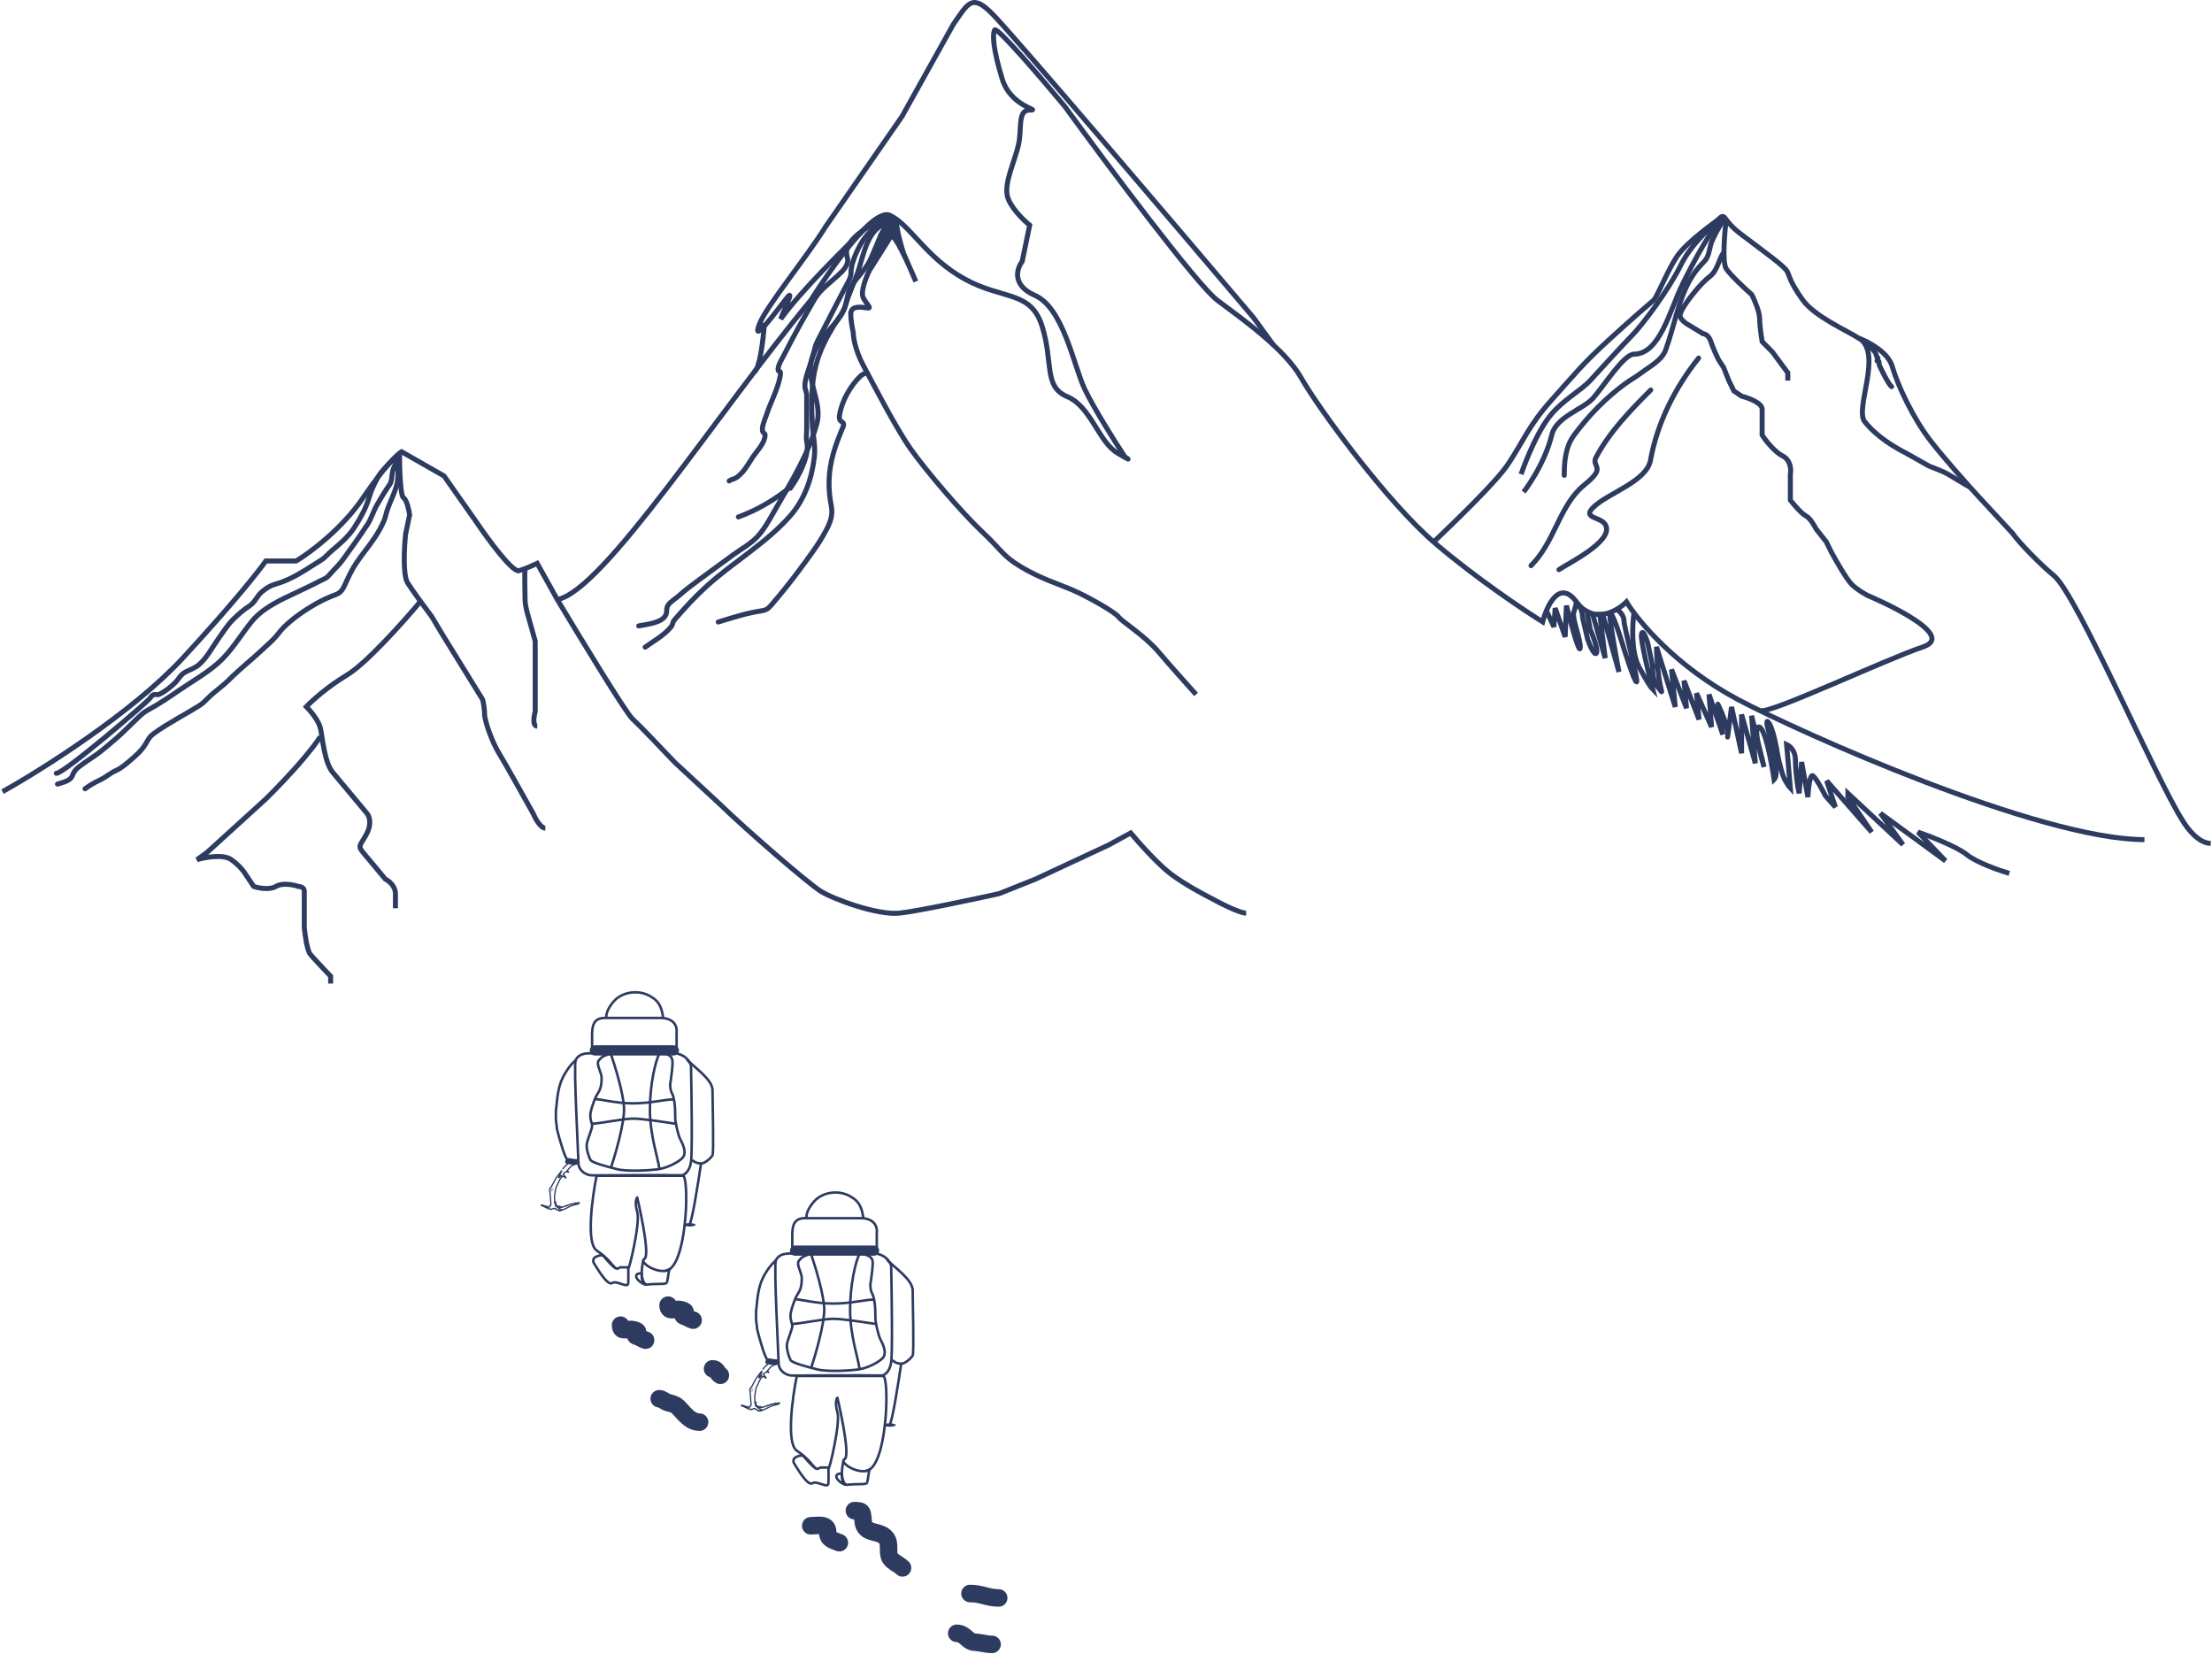 <svg width="884" height="661" viewBox="0 0 884 661" fill="none" xmlns="http://www.w3.org/2000/svg">
<path d="M251.072 506.706L251.063 506.376M251.063 506.376C251.063 506.376 251.18 510.307 251.063 512.662C250.945 515.017 246.551 511.432 244.597 512.662C242.642 513.892 238.131 505.852 237.413 504.804C236.838 503.966 237.174 503.058 237.413 502.709C237.413 502.709 237.821 502.362 238.131 502.185C238.631 501.9 239.513 501.661 239.513 501.661C239.513 501.661 240.172 501.492 241.005 501.661C241.005 501.661 245.575 507.329 246.752 506.9C247.929 506.471 247.471 506.376 248.189 506.376C248.907 506.376 251.063 506.376 251.063 506.376Z" stroke="#2E3B60"/>
<path d="M257.062 503.711C256.342 506.998 255.649 513.577 258.574 513.259C262.893 512.789 266.268 513.347 266.542 512.4" stroke="#2E3B60"/>
<path d="M274.453 423.289C277.53 426.526 284.74 431.346 284.74 435.556C284.74 439.951 285.327 460.571 284.74 461.624C284.154 462.676 281.725 464.861 280.318 464.861C278.91 464.861 277.969 464.691 276.651 463.498" stroke="#2E3B60"/>
<path d="M248.843 406.737H263.93C269.752 406.737 270.666 410.576 270.396 412.496V420.878C273.677 421.786 274.933 423.038 276.143 425.592C276.382 436.943 276.718 460.586 276.143 464.357C275.568 468.129 273.509 469.421 272.551 469.596C263.211 469.421 242.319 469.63 236.876 469.63C233.529 469.63 231.162 467.235 231.162 464.689C231.162 462.143 229.184 425.592 230.063 423.628C231.222 421.041 233.996 420.772 236.63 420.878V412.496C236.8 410.575 236.876 406.931 241.293 406.734L244.138 406.736L248.843 406.737Z" stroke="#2E3B60"/>
<path d="M230.283 423.461C227.725 425.408 224.943 429.716 223.841 433.23C222.629 437.091 222.422 442.136 222.152 443.906V447.303L222.629 451.285C223.571 455.357 225.993 463.159 226.64 463.159C227.286 463.159 229.326 463.67 230.942 463.67" stroke="#2E3B60"/>
<path d="M236.261 419.216C236.47 418.584 237.061 418.156 237.727 418.156H269.283C270.008 418.156 270.635 418.661 270.791 419.369L271.279 419.261L270.791 419.369C270.839 419.587 270.839 419.814 270.791 420.033L271.279 420.141L270.791 420.033C270.635 420.741 270.008 421.245 269.283 421.245H237.727C236.675 421.245 235.93 420.216 236.261 419.216Z" fill="#2E3B60" stroke="#2E3B60"/>
<path d="M280.166 464.852C278.994 472.632 276.563 488.636 275.332 489.727" stroke="#2E3B60"/>
<ellipse cx="275.55" cy="489.392" rx="2.417" ry="0.682" fill="#2E3B60"/>
<path d="M223.594 470.48C223.722 470.425 224.064 469.716 224.064 469.716L223.759 469.562C223.572 469.733 223.175 470.16 223.191 470.357C223.206 470.543 223.465 470.535 223.594 470.48Z" stroke="#2E3B60" stroke-width="0.5"/>
<path d="M223.41 483.752L224.455 483.366C224.036 483.15 223.135 482.668 222.889 482.464C222.643 482.259 222.222 481.802 222.042 481.6C221.909 481.162 221.642 480.126 221.678 480.057" stroke="#2E3B60" stroke-width="0.5"/>
<path d="M226.988 464.973C226.291 465.52 225.745 466.061 225.653 466.113C225.538 466.179 224.319 467.823 224.351 467.813C224.377 467.804 224.37 467.865 224.363 467.897C223.849 468.567 222.817 469.925 222.706 469.971C222.595 470.018 221.171 472.614 220.484 473.91C220.283 474.198 219.858 474.787 219.765 474.84C219.673 474.892 219.644 475.132 219.641 475.245L219.843 476.84L220.182 481.339L219.978 481.741L219.859 481.704L219.806 481.809L219.741 481.83C219.714 481.882 219.664 481.98 219.679 481.952C219.693 481.924 219.625 481.949 219.59 481.965C219.578 481.988 219.551 482.042 219.537 482.07C219.522 482.098 219.566 482.119 219.59 482.126L219.519 482.266L219.282 482.193C219.279 482.199 219.266 482.225 219.238 482.281C219.202 482.351 219.057 482.205 219.025 482.216C218.992 482.226 218.723 482.325 218.729 482.206C218.733 482.11 218.581 482.066 218.504 482.056C218.482 482.063 218.405 482.079 218.27 482.086C218.101 482.095 218.178 481.997 218.11 481.916C218.042 481.834 218.039 481.894 217.861 481.92C217.719 481.942 217.644 481.881 217.624 481.848C217.599 481.773 217.499 481.632 217.305 481.67C217.062 481.716 216.955 481.442 216.618 481.46C216.348 481.474 216.245 481.547 216.227 481.582L219.495 483.065C219.609 483.04 219.839 483.025 219.851 483.174C219.863 483.323 220.566 483.13 220.916 483.016C221.078 482.877 221.469 482.66 221.739 482.904C222.077 483.209 223.258 483.631 223.521 483.812C223.785 483.993 227.073 482.478 227.579 482.128C227.984 481.849 230.216 481.247 231.282 480.982L231.486 480.58L231.042 480.646L230.758 480.559L230.678 480.716C230.563 480.708 230.303 480.711 230.178 480.785C230.052 480.86 229.92 480.754 229.87 480.691L229.763 480.901L229.293 480.858L229.239 480.962L228.662 480.967L228.582 481.124L228.032 481.077L227.925 481.287L227.304 481.379L227.241 481.501L226.652 481.583L226.652 481.744L225.868 481.888C225.892 481.949 225.911 482.062 225.797 482.027C225.655 481.984 224.915 482.201 224.826 482.376C224.755 482.516 224.528 482.352 224.424 482.253C224.422 482.293 224.399 482.387 224.326 482.445C224.253 482.503 224.136 482.353 224.086 482.271C224.056 482.295 223.957 482.364 223.805 482.447C223.654 482.53 223.616 482.335 223.616 482.228C223.584 482.272 223.49 482.367 223.367 482.394C223.244 482.421 223.213 482.212 223.213 482.105C223.142 482.137 222.979 482.21 222.893 482.249C222.787 482.297 222.878 481.901 222.81 481.981C222.756 482.046 222.52 482.014 222.417 482.002L222.6 481.695L222.144 481.677L222.233 481.503L221.975 481.363L222.082 481.154L221.875 480.97L222.043 480.799L221.798 480.583L222.014 480.427L221.73 480.34L221.845 480.113L221.679 480.063C221.659 479.546 221.622 478.4 221.631 477.951C221.64 477.502 221.98 475.544 222.148 474.62C222.588 473.666 223.516 471.671 223.713 471.328C223.909 470.985 224.442 470.307 224.683 470.011C224.813 470.044 225.126 470.11 225.343 470.112C225.616 470.115 225.986 470.893 226.119 470.632C226.252 470.37 225.382 469.66 225.118 469.317C224.855 468.975 226.056 468.334 226.391 468.214C226.725 468.095 227.202 468.503 227.282 468.345C227.346 468.22 226.85 467.938 226.595 467.813L228.326 465.862C228.421 465.837 228.656 465.761 228.841 465.656C229.026 465.551 229.662 465.327 229.72 465.411" stroke="#2E3B60" stroke-width="0.5"/>
<mask id="path-12-inside-1_325_248" fill="white">
<ellipse cx="0.464" cy="0.519" rx="0.464" ry="0.519" transform="matrix(-0.97 0.245 -0.442 -0.897 219.619 482.75)"/>
</mask>
<path d="M218.974 482.389C218.969 482.379 218.967 482.371 218.967 482.365C218.966 482.362 218.967 482.36 218.967 482.358C218.967 482.357 218.967 482.356 218.967 482.356C218.967 482.356 218.967 482.357 218.966 482.359C218.965 482.36 218.963 482.363 218.96 482.366C218.953 482.371 218.943 482.377 218.931 482.38L218.489 481.483C217.923 481.626 217.779 482.177 218.004 482.634L218.974 482.389ZM218.931 482.38C218.918 482.383 218.906 482.383 218.895 482.382C218.891 482.381 218.887 482.38 218.885 482.379C218.882 482.378 218.881 482.378 218.881 482.378C218.881 482.378 218.882 482.378 218.883 482.379C218.885 482.381 218.887 482.382 218.889 482.385C218.894 482.389 218.9 482.396 218.905 482.406L219.874 482.162C219.649 481.705 219.055 481.34 218.489 481.483L218.931 482.38ZM218.905 482.406C218.91 482.416 218.911 482.424 218.912 482.43C218.912 482.433 218.912 482.435 218.912 482.437C218.912 482.438 218.911 482.439 218.911 482.439C218.911 482.439 218.912 482.438 218.913 482.436C218.914 482.435 218.916 482.432 218.919 482.43C218.926 482.424 218.936 482.418 218.948 482.415L219.39 483.312C219.956 483.169 220.099 482.618 219.874 482.162L218.905 482.406ZM218.948 482.415C218.96 482.412 218.973 482.412 218.983 482.413C218.988 482.414 218.992 482.415 218.994 482.416C218.996 482.417 218.997 482.417 218.997 482.417C218.997 482.417 218.997 482.417 218.995 482.416C218.993 482.415 218.991 482.413 218.989 482.411C218.984 482.406 218.979 482.399 218.974 482.389L218.004 482.634C218.229 483.09 218.824 483.455 219.39 483.312L218.948 482.415Z" fill="#2E3B60" mask="url(#path-12-inside-1_325_248)"/>
<path d="M223.203 483.314C223.2 483.321 223.196 483.327 223.191 483.332C223.193 483.326 223.195 483.319 223.199 483.313C223.202 483.306 223.206 483.3 223.21 483.295C223.209 483.301 223.206 483.308 223.203 483.314ZM222.193 482.663C222.19 482.669 222.186 482.675 222.182 482.681C222.183 482.674 222.186 482.668 222.189 482.661C222.192 482.655 222.196 482.649 222.201 482.643C222.199 482.65 222.197 482.656 222.193 482.663ZM220.237 482.69C220.234 482.696 220.229 482.702 220.225 482.708C220.227 482.701 220.229 482.695 220.232 482.688C220.236 482.682 220.24 482.676 220.244 482.67C220.243 482.677 220.24 482.683 220.237 482.69ZM224.323 469.057C224.32 469.064 224.316 469.07 224.312 469.075C224.313 469.069 224.316 469.062 224.319 469.056C224.322 469.049 224.326 469.043 224.331 469.038C224.329 469.044 224.327 469.05 224.323 469.057Z" stroke="#2E3B60" stroke-width="0.5"/>
<mask id="path-15-inside-2_325_248" fill="white">
<ellipse cx="0.395" cy="0.57" rx="0.395" ry="0.57" transform="matrix(-0.987 -0.16 0.239 -0.971 220.596 475.875)"/>
</mask>
<path d="M220.446 475.275C220.463 475.208 220.492 475.172 220.501 475.164C220.504 475.161 220.496 475.17 220.472 475.179C220.445 475.189 220.405 475.197 220.359 475.19L220.598 474.219C220.283 474.168 220.005 474.312 219.826 474.479C219.644 474.649 219.518 474.875 219.459 475.115L220.446 475.275ZM220.359 475.19C220.313 475.182 220.28 475.162 220.26 475.145C220.242 475.129 220.239 475.118 220.241 475.122C220.245 475.132 220.255 475.174 220.239 475.241L221.226 475.401C221.285 475.162 221.276 474.914 221.188 474.701C221.102 474.49 220.914 474.27 220.598 474.219L220.359 475.19ZM220.239 475.241C220.222 475.308 220.193 475.344 220.184 475.352C220.18 475.355 220.189 475.346 220.213 475.337C220.24 475.327 220.28 475.319 220.326 475.326L220.086 476.297C220.402 476.348 220.679 476.204 220.859 476.037C221.041 475.867 221.167 475.641 221.226 475.401L220.239 475.241ZM220.326 475.326C220.371 475.334 220.405 475.353 220.424 475.371C220.442 475.387 220.446 475.398 220.444 475.394C220.44 475.384 220.43 475.341 220.446 475.275L219.459 475.115C219.4 475.354 219.409 475.602 219.496 475.815C219.583 476.026 219.771 476.246 220.086 476.297L220.326 475.326Z" fill="#2E3B60" mask="url(#path-15-inside-2_325_248)"/>
<path d="M224.658 470L223.524 469.432L224.489 467.912C224.499 467.874 224.443 467.809 224.364 467.833" stroke="#2E3B60" stroke-width="0.5"/>
<rect x="0.409" y="0.546" width="4.254" height="1.057" rx="0.529" transform="matrix(0.994 0.107 -0.176 0.984 226.13 462.957)" fill="#2E3B60" stroke="#2E3B60"/>
<path d="M244.127 421.07C245.812 425.967 249.225 437.191 249.401 442.908C249.577 448.626 245.958 461.172 244.127 466.731M263.465 421.07C261.853 424.181 259.729 433.577 259.729 443.305C259.729 453.676 263.025 462.959 263.465 466.731" stroke="#2E3B60"/>
<path d="M236.656 449.008C240.172 448.837 248.68 447.053 252.698 446.963C256.715 446.873 266.322 448.497 270.058 449.008M237.535 439.126C239.952 439.126 246.103 440.865 252.938 440.865C260.225 440.865 266.542 439.126 269.179 439.296" stroke="#2E3B60"/>
<path d="M246.105 506.769C244.786 505.917 243.687 503.191 238.414 499.613C234.194 496.75 236.656 478.543 238.414 469.797C249.108 469.797 270.98 469.797 272.914 469.797C275.331 469.797 274.891 501.316 267.859 506.939C264.008 510.019 254.895 504.383 257.531 503.02C260.168 501.657 254.675 478.656 254.675 478.486C254.675 478.316 253.356 480.019 254.675 484.279C255.993 488.538 251.159 508.643 251.159 506.428" stroke="#2E3B60"/>
<path d="M254.236 510.011C254.236 511.23 256.873 513.25 258.192 513.25C257.093 512.869 256.434 510.202 256.434 508.868C255.628 508.741 254.236 508.792 254.236 510.011Z" stroke="#2E3B60"/>
<path d="M266.542 512.389C266.981 510.856 267.201 507.449 267.641 507.108C268.08 506.768 266.103 507.96 265.883 507.789" stroke="#2E3B60"/>
<path d="M242.413 421.53C240.299 422.171 239.568 423.401 239.161 423.936C238.348 425.14 239.986 427.958 240.392 430.097C240.457 430.438 240.392 430.779 240.392 431.827C240.392 433.186 239.964 434.907 239.579 435.705C239.161 436.572 238.28 437.8 237.941 438.647C237.264 440.252 235.908 443.89 235.908 445.602C235.908 447.741 236.656 449.086 236.656 449.691C236.656 451.131 234.689 455.364 234.485 457.236C234.282 459.108 235.299 462.185 235.908 463.388C236.518 464.592 242.413 466.063 246.478 467.133C250.543 468.203 259.892 467.668 263.348 467.133C266.803 466.598 271.884 464.057 273.104 462.185C274.323 460.312 272.9 457.103 271.884 455.23C270.868 453.358 269.838 447.816 269.838 447.135C269.838 447.135 270.055 439.717 268.632 437.043C267.494 434.903 267.86 432.483 268.08 431.631C268.3 429.757 268.902 425.889 268.739 423.964C268.466 420.73 264.637 420.728 261.728 420.727L261.721 420.727C258.47 420.726 254.561 420.727 249.73 420.727C243.022 420.728 244.526 420.888 242.413 421.53Z" stroke="#2E3B60"/>
<path d="M242.37 406.761C242.003 405.228 243.106 402.506 245.446 399.946C249.026 396.029 255.766 395.401 260.169 398.243C261.488 399.093 264.344 400.459 265.003 406.761" stroke="#2E3B60"/>
<path d="M331.072 586.706L331.063 586.376M331.063 586.376C331.063 586.376 331.18 590.307 331.063 592.662C330.945 595.017 326.551 591.432 324.597 592.662C322.642 593.892 318.131 585.852 317.413 584.804C316.838 583.966 317.174 583.058 317.413 582.709C317.413 582.709 317.821 582.362 318.131 582.185C318.631 581.9 319.513 581.661 319.513 581.661C319.513 581.661 320.172 581.492 321.005 581.661C321.005 581.661 325.575 587.329 326.752 586.9C327.929 586.471 327.471 586.376 328.189 586.376C328.907 586.376 331.063 586.376 331.063 586.376Z" stroke="#2E3B60"/>
<path d="M337.062 583.711C336.342 586.998 335.649 593.577 338.574 593.259C342.893 592.789 346.268 593.347 346.542 592.4" stroke="#2E3B60"/>
<path d="M354.453 503.289C357.53 506.526 364.74 511.346 364.74 515.556C364.74 519.951 365.327 540.571 364.74 541.624C364.154 542.676 361.725 544.861 360.318 544.861C358.91 544.861 357.969 544.691 356.651 543.498" stroke="#2E3B60"/>
<path d="M328.843 486.737H343.93C349.752 486.737 350.666 490.576 350.396 492.496V500.878C353.677 501.786 354.933 503.038 356.143 505.592C356.382 516.943 356.718 540.586 356.143 544.357C355.568 548.129 353.509 549.421 352.551 549.596C343.211 549.421 322.319 549.63 316.876 549.63C313.529 549.63 311.162 547.235 311.162 544.689C311.162 542.143 309.184 505.592 310.063 503.628C311.222 501.041 313.996 500.772 316.63 500.878V492.496C316.8 490.575 316.876 486.931 321.293 486.734L324.138 486.736L328.843 486.737Z" stroke="#2E3B60"/>
<path d="M310.283 503.461C307.725 505.408 304.943 509.716 303.841 513.23C302.629 517.091 302.422 522.136 302.152 523.906V527.303L302.629 531.285C303.571 535.357 305.993 543.159 306.64 543.159C307.286 543.159 309.326 543.67 310.942 543.67" stroke="#2E3B60"/>
<path d="M316.261 499.216C316.47 498.584 317.061 498.156 317.727 498.156H349.283C350.008 498.156 350.635 498.661 350.791 499.369L351.279 499.261L350.791 499.369C350.839 499.587 350.839 499.814 350.791 500.033L351.279 500.141L350.791 500.033C350.635 500.741 350.008 501.245 349.283 501.245H317.727C316.675 501.245 315.93 500.216 316.261 499.216Z" fill="#2E3B60" stroke="#2E3B60"/>
<path d="M360.166 544.852C358.994 552.632 356.563 568.636 355.332 569.727" stroke="#2E3B60"/>
<ellipse cx="355.55" cy="569.392" rx="2.417" ry="0.682" fill="#2E3B60"/>
<path d="M303.594 550.48C303.722 550.425 304.064 549.716 304.064 549.716L303.759 549.562C303.572 549.733 303.175 550.16 303.191 550.357C303.206 550.543 303.465 550.535 303.594 550.48Z" stroke="#2E3B60" stroke-width="0.5"/>
<path d="M303.41 563.752L304.455 563.366C304.036 563.15 303.135 562.668 302.889 562.464C302.643 562.259 302.222 561.802 302.042 561.6C301.909 561.162 301.642 560.126 301.678 560.057" stroke="#2E3B60" stroke-width="0.5"/>
<path d="M306.988 544.973C306.291 545.52 305.745 546.061 305.653 546.113C305.538 546.179 304.319 547.823 304.351 547.813C304.377 547.804 304.37 547.865 304.363 547.897C303.849 548.567 302.817 549.925 302.706 549.971C302.595 550.018 301.171 552.614 300.484 553.91C300.283 554.198 299.858 554.787 299.765 554.84C299.673 554.892 299.644 555.132 299.641 555.245L299.843 556.84L300.182 561.339L299.978 561.741L299.859 561.704L299.806 561.809L299.741 561.83C299.714 561.882 299.664 561.98 299.679 561.952C299.693 561.924 299.625 561.949 299.59 561.965C299.578 561.988 299.551 562.042 299.537 562.07C299.522 562.098 299.566 562.119 299.59 562.126L299.519 562.266L299.282 562.193C299.279 562.199 299.266 562.225 299.238 562.281C299.202 562.351 299.057 562.205 299.025 562.216C298.992 562.226 298.723 562.325 298.729 562.206C298.733 562.11 298.581 562.066 298.504 562.056C298.482 562.063 298.405 562.079 298.27 562.086C298.101 562.095 298.178 561.997 298.11 561.916C298.042 561.834 298.039 561.894 297.861 561.92C297.719 561.942 297.644 561.881 297.624 561.848C297.599 561.773 297.499 561.632 297.305 561.67C297.062 561.716 296.955 561.442 296.618 561.46C296.348 561.474 296.245 561.547 296.227 561.582L299.495 563.065C299.609 563.04 299.839 563.025 299.851 563.174C299.863 563.323 300.566 563.13 300.916 563.016C301.078 562.877 301.469 562.66 301.739 562.904C302.077 563.209 303.258 563.631 303.521 563.812C303.785 563.993 307.073 562.478 307.579 562.128C307.984 561.849 310.216 561.247 311.282 560.982L311.486 560.58L311.042 560.646L310.758 560.559L310.678 560.716C310.563 560.708 310.303 560.711 310.178 560.785C310.052 560.86 309.92 560.754 309.87 560.691L309.763 560.901L309.293 560.858L309.239 560.962L308.662 560.967L308.582 561.124L308.032 561.077L307.925 561.287L307.304 561.379L307.241 561.501L306.652 561.583L306.652 561.744L305.868 561.888C305.892 561.949 305.911 562.062 305.797 562.027C305.655 561.984 304.915 562.201 304.826 562.376C304.755 562.516 304.528 562.352 304.424 562.253C304.422 562.293 304.399 562.387 304.326 562.445C304.253 562.503 304.136 562.353 304.086 562.271C304.056 562.295 303.957 562.364 303.805 562.447C303.654 562.53 303.616 562.335 303.616 562.228C303.584 562.272 303.49 562.367 303.367 562.394C303.244 562.421 303.213 562.212 303.213 562.105C303.142 562.137 302.979 562.21 302.893 562.249C302.787 562.297 302.878 561.901 302.81 561.981C302.756 562.046 302.52 562.014 302.417 562.002L302.6 561.695L302.144 561.677L302.233 561.503L301.975 561.363L302.082 561.154L301.875 560.97L302.043 560.799L301.798 560.583L302.014 560.427L301.73 560.34L301.845 560.113L301.679 560.063C301.659 559.546 301.622 558.4 301.631 557.951C301.64 557.502 301.98 555.544 302.148 554.62C302.588 553.666 303.516 551.671 303.713 551.328C303.909 550.985 304.442 550.307 304.683 550.011C304.813 550.044 305.126 550.11 305.343 550.112C305.616 550.115 305.986 550.893 306.119 550.632C306.252 550.37 305.382 549.66 305.118 549.317C304.855 548.975 306.056 548.334 306.391 548.214C306.725 548.095 307.202 548.503 307.282 548.345C307.346 548.22 306.85 547.938 306.595 547.813L308.326 545.862C308.421 545.837 308.656 545.761 308.841 545.656C309.026 545.551 309.662 545.327 309.72 545.411" stroke="#2E3B60" stroke-width="0.5"/>
<mask id="path-37-inside-3_325_248" fill="white">
<ellipse cx="0.464" cy="0.519" rx="0.464" ry="0.519" transform="matrix(-0.97 0.245 -0.442 -0.897 299.619 562.75)"/>
</mask>
<path d="M298.974 562.389C298.969 562.379 298.967 562.371 298.967 562.365C298.966 562.362 298.967 562.36 298.967 562.358C298.967 562.357 298.967 562.356 298.967 562.356C298.967 562.356 298.967 562.357 298.966 562.359C298.965 562.36 298.963 562.363 298.96 562.366C298.953 562.371 298.943 562.377 298.931 562.38L298.489 561.483C297.923 561.626 297.779 562.177 298.004 562.634L298.974 562.389ZM298.931 562.38C298.918 562.383 298.906 562.383 298.895 562.382C298.891 562.381 298.887 562.38 298.885 562.379C298.882 562.378 298.881 562.378 298.881 562.378C298.881 562.378 298.882 562.378 298.883 562.379C298.885 562.381 298.887 562.382 298.889 562.385C298.894 562.389 298.9 562.396 298.905 562.406L299.874 562.162C299.649 561.705 299.055 561.34 298.489 561.483L298.931 562.38ZM298.905 562.406C298.91 562.416 298.911 562.424 298.912 562.43C298.912 562.433 298.912 562.435 298.912 562.437C298.912 562.438 298.911 562.439 298.911 562.439C298.911 562.439 298.912 562.438 298.913 562.436C298.914 562.435 298.916 562.432 298.919 562.43C298.926 562.424 298.936 562.418 298.948 562.415L299.39 563.312C299.956 563.169 300.099 562.618 299.874 562.162L298.905 562.406ZM298.948 562.415C298.96 562.412 298.973 562.412 298.983 562.413C298.988 562.414 298.992 562.415 298.994 562.416C298.996 562.417 298.997 562.417 298.997 562.417C298.997 562.417 298.997 562.417 298.995 562.416C298.993 562.415 298.991 562.413 298.989 562.411C298.984 562.406 298.979 562.399 298.974 562.389L298.004 562.634C298.229 563.09 298.824 563.455 299.39 563.312L298.948 562.415Z" fill="#2E3B60" mask="url(#path-37-inside-3_325_248)"/>
<path d="M303.203 563.314C303.2 563.321 303.196 563.327 303.191 563.332C303.193 563.326 303.195 563.319 303.199 563.313C303.202 563.306 303.206 563.3 303.21 563.295C303.209 563.301 303.206 563.308 303.203 563.314ZM302.193 562.663C302.19 562.669 302.186 562.675 302.182 562.681C302.183 562.674 302.186 562.668 302.189 562.661C302.192 562.655 302.196 562.649 302.201 562.643C302.199 562.65 302.197 562.656 302.193 562.663ZM300.237 562.69C300.234 562.696 300.229 562.702 300.225 562.708C300.227 562.701 300.229 562.695 300.232 562.688C300.236 562.682 300.24 562.676 300.244 562.67C300.243 562.677 300.24 562.683 300.237 562.69ZM304.323 549.057C304.32 549.064 304.316 549.07 304.312 549.075C304.313 549.069 304.316 549.062 304.319 549.056C304.322 549.049 304.326 549.043 304.331 549.038C304.329 549.044 304.327 549.05 304.323 549.057Z" stroke="#2E3B60" stroke-width="0.5"/>
<mask id="path-40-inside-4_325_248" fill="white">
<ellipse cx="0.395" cy="0.57" rx="0.395" ry="0.57" transform="matrix(-0.987 -0.16 0.239 -0.971 300.596 555.875)"/>
</mask>
<path d="M300.446 555.275C300.463 555.208 300.492 555.172 300.501 555.164C300.504 555.161 300.496 555.17 300.472 555.179C300.445 555.189 300.405 555.197 300.359 555.19L300.598 554.219C300.283 554.168 300.005 554.312 299.826 554.479C299.644 554.649 299.518 554.875 299.459 555.115L300.446 555.275ZM300.359 555.19C300.313 555.182 300.28 555.162 300.26 555.145C300.242 555.129 300.239 555.118 300.241 555.122C300.245 555.132 300.255 555.174 300.239 555.241L301.226 555.401C301.285 555.162 301.276 554.914 301.188 554.701C301.102 554.49 300.914 554.27 300.598 554.219L300.359 555.19ZM300.239 555.241C300.222 555.308 300.193 555.344 300.184 555.352C300.18 555.355 300.189 555.346 300.213 555.337C300.24 555.327 300.28 555.319 300.326 555.326L300.086 556.297C300.402 556.348 300.679 556.204 300.859 556.037C301.041 555.867 301.167 555.641 301.226 555.401L300.239 555.241ZM300.326 555.326C300.371 555.334 300.405 555.353 300.424 555.371C300.442 555.387 300.446 555.398 300.444 555.394C300.44 555.384 300.43 555.341 300.446 555.275L299.459 555.115C299.4 555.354 299.409 555.602 299.496 555.815C299.583 556.026 299.771 556.246 300.086 556.297L300.326 555.326Z" fill="#2E3B60" mask="url(#path-40-inside-4_325_248)"/>
<path d="M304.658 550L303.524 549.432L304.489 547.912C304.499 547.874 304.443 547.809 304.364 547.833" stroke="#2E3B60" stroke-width="0.5"/>
<rect x="0.409" y="0.546" width="4.254" height="1.057" rx="0.529" transform="matrix(0.994 0.107 -0.176 0.984 306.13 542.957)" fill="#2E3B60" stroke="#2E3B60"/>
<path d="M324.127 501.07C325.812 505.967 329.225 517.191 329.401 522.908C329.577 528.626 325.958 541.172 324.127 546.731M343.465 501.07C341.853 504.181 339.729 513.577 339.729 523.305C339.729 533.676 343.025 542.959 343.465 546.731" stroke="#2E3B60"/>
<path d="M316.656 529.008C320.172 528.837 328.68 527.053 332.698 526.963C336.715 526.873 346.322 528.497 350.058 529.008M317.535 519.126C319.952 519.126 326.103 520.865 332.938 520.865C340.225 520.865 346.542 519.126 349.179 519.296" stroke="#2E3B60"/>
<path d="M326.105 586.769C324.786 585.917 323.687 583.191 318.414 579.613C314.194 576.75 316.656 558.543 318.414 549.797C329.108 549.797 350.98 549.797 352.914 549.797C355.331 549.797 354.891 581.316 347.859 586.939C344.008 590.019 334.895 584.383 337.531 583.02C340.168 581.657 334.675 558.656 334.675 558.486C334.675 558.316 333.356 560.019 334.675 564.279C335.993 568.538 331.159 588.643 331.159 586.428" stroke="#2E3B60"/>
<path d="M334.236 590.011C334.236 591.23 336.873 593.25 338.192 593.25C337.093 592.869 336.434 590.202 336.434 588.868C335.628 588.741 334.236 588.792 334.236 590.011Z" stroke="#2E3B60"/>
<path d="M346.542 592.389C346.981 590.856 347.201 587.449 347.641 587.108C348.08 586.768 346.103 587.96 345.883 587.789" stroke="#2E3B60"/>
<path d="M322.413 501.53C320.299 502.171 319.568 503.401 319.161 503.936C318.348 505.14 319.986 507.958 320.392 510.097C320.457 510.438 320.392 510.779 320.392 511.827C320.392 513.186 319.964 514.907 319.579 515.705C319.161 516.572 318.28 517.8 317.941 518.647C317.264 520.252 315.908 523.89 315.908 525.602C315.908 527.741 316.656 529.086 316.656 529.691C316.656 531.131 314.689 535.364 314.485 537.236C314.282 539.108 315.299 542.185 315.908 543.388C316.518 544.592 322.413 546.063 326.478 547.133C330.543 548.203 339.892 547.668 343.348 547.133C346.803 546.598 351.884 544.057 353.104 542.185C354.323 540.312 352.9 537.103 351.884 535.23C350.868 533.358 349.838 527.816 349.838 527.135C349.838 527.135 350.055 519.717 348.632 517.043C347.494 514.903 347.86 512.483 348.08 511.631C348.3 509.757 348.902 505.889 348.739 503.964C348.536 501.557 344.632 500.728 341.721 500.727C338.47 500.726 334.561 500.727 329.73 500.727C323.022 500.728 324.526 500.888 322.413 501.53Z" stroke="#2E3B60"/>
<path d="M322.37 486.761C322.003 485.228 323.106 482.506 325.446 479.946C329.026 476.029 335.766 475.401 340.169 478.243C341.488 479.093 344.344 480.459 345.003 486.761" stroke="#2E3B60"/>
<path d="M209.837 227.062C209.567 229.65 209.837 236.766 209.837 239.677C209.836 242.877 211.725 248.086 212.265 250.35C212.265 250.35 212.759 252.124 213.075 253.261L213.884 256.172V270.727V284.311C213.344 286.252 212.75 290.133 214.693 290.133" stroke="#2E3B60" stroke-width="2"/>
<path d="M128.083 294.016C128.083 294.339 126.788 296.538 121.608 302.749C116.427 308.959 109.196 316.333 106.228 319.244L82.754 340.591L78.707 343.502C81.945 342.532 89.23 341.173 92.468 343.502C95.705 345.831 97.594 348.354 98.134 349.324L101.372 354.175C103.26 354.822 107.685 355.728 110.275 354.175C112.866 352.623 117.291 353.529 119.179 354.175C119.989 354.175 121.608 354.564 121.608 356.116C121.608 357.669 121.608 366.466 121.608 370.671C121.877 373.582 122.741 379.792 124.036 381.344C125.331 382.897 129.972 387.813 132.13 390.077V392.988" stroke="#2E3B60" stroke-width="2"/>
<path d="M167.745 240.641C161.269 248.403 146.376 265.093 138.605 269.75C130.834 274.408 124.575 280.1 122.416 282.364C124.035 283.982 127.435 287.992 128.082 291.097C128.892 294.979 129.701 304.682 132.939 308.563C135.529 311.668 143.192 320.854 146.699 325.058C147.509 326.029 148.642 328.94 146.699 332.821C144.271 337.673 142.652 337.673 145.081 340.584C147.023 342.912 151.826 348.67 153.984 351.257C155.333 351.904 158.032 353.974 158.032 357.079C158.032 360.184 158.032 362.254 158.032 362.901" stroke="#2E3B60" stroke-width="2"/>
<path d="M1 316.329C16.649 307.596 52.967 284.697 73.041 262.962C93.115 241.226 103.53 228.03 106.228 224.149H118.37C123.766 220.914 136.663 211.341 145.081 198.92C153.5 186.5 158.842 181.455 160.461 180.484L177.459 190.188L190.41 208.624C194.997 215.416 204.819 228.806 207.409 228.03C209.999 227.254 213.345 225.766 214.694 225.119L222.788 239.674C231.692 254.552 250.148 284.891 252.738 287.22C255.328 289.548 265.149 299.834 269.736 304.685L287.544 321.181C298.876 332.178 323 352.984 328.016 356.112C333.033 359.24 350.681 365.815 359.585 364.845C366.708 364.069 388.995 359.347 399.248 357.083L413.818 351.261L442.958 337.676L451.862 332.825C455.099 336.706 462.87 345.439 468.051 349.32C473.231 353.201 481.002 357.406 484.239 359.023C487.747 360.964 495.41 364.845 498 364.845" stroke="#2E3B60" stroke-width="2"/>
<path d="M159.652 181.453C159.652 186.952 159.976 198.143 161.271 198.919C162.566 199.695 163.43 203.77 163.7 205.711L162.081 213.474C161.541 218.649 160.947 229.775 162.89 232.88C164.833 235.985 170.175 243.23 172.603 246.465L176.651 253.257L192.84 279.455C193.109 280.426 193.649 282.949 193.649 285.277C193.649 288.188 196.887 296.921 199.315 300.802C201.258 303.907 209.298 318.268 213.076 325.06C213.885 327.001 215.99 330.882 217.932 330.882" stroke="#2E3B60" stroke-width="2"/>
<path d="M223 239.484C241.5 235.484 287 164.48 324 119.98C331.833 107.48 349.1 83.18 355.5 85.98C363.5 89.48 370 102.972 385.5 111.476C401 119.98 412 115.976 416.5 130.476C421 144.976 417 154.476 426.5 158.476C436 162.476 439 176.476 446.5 180.976C452.5 184.576 451 183.476 449.5 182.476C445.667 176.643 437.1 163.076 433.5 155.476C429 145.976 425 122.976 413.5 117.976C404.3 113.976 406.333 107.309 408.5 104.476L411.5 89.976C408.833 87.809 403.3 82.376 402.5 77.976C401.5 72.476 405.5 64.476 407 57.976C408.5 51.476 406.5 43.976 411.5 43.976C416.5 43.976 404 42.976 400.5 31.476C397 19.976 396.5 13.976 397.5 11.976C398.3 10.376 416.5 31.643 425.5 42.476C442.5 65.812 478.5 113.983 486.5 119.98C496.5 127.477 513.5 139.477 520 150.977C526.5 162.477 554 200.477 574 217.477C590 231.077 609 243.81 616.5 248.477C618.167 241.977 623.2 231.277 630 240.477C636.8 249.677 646.167 244.31 650 240.477C654.5 247.977 669.7 266.277 694.5 279.477C719.3 292.677 815 335.484 857 335.484" stroke="#2E3B60" stroke-width="2"/>
<path d="M354 91.981C355 88.147 354.9 82.481 346.5 90.481C338.1 98.481 320 116.306 312 127.473C313.333 123.807 317.701 114.981 314.501 118.981C310.501 123.981 300 138.481 303.5 129.481C306.3 122.281 322.5 102.647 330 90.481L360.5 46.484L380.911 9.847C387 0.983 388.5 -2.527 396.5 5.473C404.5 13.473 469.5 89.806 501 126.973L509 137.973" stroke="#2E3B60" stroke-width="2"/>
<path d="M359 87.984C358.667 87.984 358.1 88.184 358.5 90.984C358.9 93.784 360.333 98.818 360.999 100.984L365.999 112.484C363.166 105.651 357.199 92.484 355.999 94.484C354.799 96.484 349.833 104.318 347.499 107.984C346.166 110.651 343.799 116.584 344.999 118.984C346.499 121.984 349 123.484 346 122.984C343 122.484 340 122.484 340 125.484C340 127.884 340.667 131.484 341 132.984C340.999 134.818 341.799 139.984 344.999 145.984C349 153.484 358 170.984 364 179.484C370 187.984 384.5 204.984 392.5 212.484C400.5 219.984 400.5 221.984 408 226.484C415.5 230.984 422 232.984 428 235.484C434 237.984 445.5 244.484 447 246.484C448.5 248.484 457.5 253.984 463 260.484C467.4 265.684 474.833 273.984 478 277.484" stroke="#2E3B60" stroke-width="2"/>
<path d="M618 243.977L621 250.475L621.5 242.975L625.5 254.475L626 241.975C627.667 248.642 631.1 261.375 631.5 258.975C632 255.975 628 246.975 629 244.475C629.8 242.075 630 240.748 630 240.477C630 240.978 629.8 240.375 631 241.975C632.2 243.575 632.5 245.974 632.5 246.973L634.5 255.473C635.333 257.806 637.2 262.173 638 260.973C638.8 259.773 636.667 254.139 635.5 251.473L634.5 245.973V244.475L636.5 245.473L641.5 262.973L639.351 245.473H640.5L647 268.473C645.5 260.639 642.7 244.973 643.5 244.973C644.3 244.973 646.5 251.306 647.5 254.473C649.333 260.473 653.2 272.473 654 272.473C655 272.473 649 250.665 649 247.973C649 245.981 647.167 243.981 646 243.481" stroke="#2E3B60" stroke-width="2"/>
<path d="M653 244.984C652.333 249.484 651.8 260.477 655 266.477C658.2 272.477 660 274.977 660.5 275.477C658.833 269.143 655.6 255.877 656 253.477C656.4 251.077 657.833 254.81 658.5 256.977L660.5 266.477C660.333 268.143 660.5 272.077 662.5 274.477C665 277.477 664 277.477 663 270.977C662.2 265.777 662 260.477 662 258.477L669.5 282.477L668 267.477L674 282.977L673 271.977L679 287.477L678 276.977L684 290.477L683 277.477L688.5 293.477C688 289.977 686.9 282.677 686.5 281.477C686 279.977 691 290.477 690.5 293.977C690.1 296.777 691.333 287.477 692 282.477L696 300.977V285.477L701.5 304.977L700 285.977L705 306.477C703.333 300.977 700.6 290.077 703 290.477C705.4 290.877 708 304.643 709 311.477C709.5 310.977 710.3 309.177 709.5 305.977C708.7 302.777 707.5 295.977 707 292.977C706.333 290.643 705.4 286.577 707 288.977C708.6 291.377 710 298.643 710.5 301.977C711 304.477 712.3 309.977 713.5 311.977C714.7 313.977 715.333 314.81 715.5 314.977L714 297.477C715.167 297.977 717.5 299.877 717.5 303.477C717.5 307.077 718.167 312.31 718.5 314.477L719 316.977L720 304.477L722.5 318.477C722.667 315.31 723.3 309.177 724.5 309.977C725.7 310.777 728.333 315.643 729.5 317.977L733.5 322.477L730 311.977L748 332.477L738.5 318.477V316.977L760.5 337.477L751.5 324.977L777.5 343.977L766.5 332.477C771.333 334.143 782 338.277 786 341.477C790 344.677 799 347.81 803 348.977" stroke="#2E3B60" stroke-width="2"/>
<path d="M305.5 128.984C305 136.484 303.5 147.484 301.5 148.484" stroke="#2E3B60" stroke-width="2"/>
<path d="M688.857 100.961C686.978 102.984 686.579 107.99 683.299 110.484C680.019 112.978 676.886 117.084 675.52 118.816C674.153 120.548 671.42 124.427 671.42 126.089C671.42 127.751 674.153 129.552 675.52 130.245L680.645 133.362C681.328 133.362 682.899 133.986 683.719 136.479C684.539 138.973 686.111 142.367 686.794 143.752L688.844 146.869L690.894 152.064L692.944 156.22L696.019 158.298C698.752 158.991 704.218 161 704.218 163.493C704.218 165.987 704.218 171.459 704.218 173.884C705.585 175.962 709.138 180.533 712.418 182.196C715.698 183.858 715.835 187.737 715.493 189.469V199.859C716.86 201.591 720.003 205.262 721.643 206.093C723.283 206.924 725.059 209.903 725.743 211.288L729.842 216.483L731.892 220.639C733.762 224.088 738 231.484 740 233.484C742 235.484 745.167 237.318 746.5 237.984C746.5 237.984 783.5 253.484 768.5 258.484C753.5 263.484 707.675 285.184 703.5 283.984" stroke="#2E3B60" stroke-width="2"/>
<path d="M689.872 87.648C689.189 93.19 688.232 104.896 689.872 107.39C691.512 109.883 697.388 115.355 700.121 117.78C701.146 119.858 703.196 124.637 703.196 127.131C703.196 129.625 703.879 134.404 704.221 136.482L708.321 140.638L711.396 144.794L714.471 148.95V152.067" stroke="#2E3B60" stroke-width="2"/>
<path d="M572.5 216.984C580.688 209.122 597.791 192.81 602.704 185.426C608.845 176.197 610.892 170.044 620.103 159.789C629.314 149.534 632.384 145.432 643.642 135.177C652.649 126.973 658.994 121.503 661.041 119.794C663.088 116.711 666.743 107.484 670.252 102.354C674.291 96.449 685.893 88.449 686.352 87.955C690.026 84.503 687.73 87.458 695.537 93.386C706.221 101.498 713.238 106.449 714.261 108.511C715.285 110.572 715.285 112.613 720.402 119.794C725.162 126.474 738.142 132.103 742.918 135.177C746.671 136.547 754.586 140.722 756.223 146.465C758.27 153.643 764.411 166.982 771.575 176.204C777.307 183.582 786.927 194.319 791.021 198.765L804.326 213.122C807.017 216.984 815.611 225.742 820.814 229.984C830.013 237.484 861.705 311.64 872.325 327.984C874.05 330.984 878.7 336.984 883.5 336.984" stroke="#2E3B60" stroke-width="2"/>
<path d="M688.818 86.984C684.695 89.425 675.902 97.441 671.779 105.808C666.626 116.268 656.318 129.865 652.195 134.049C648.897 137.396 639.826 147.298 635.703 151.83C631.58 156.363 624.54 159.678 619.211 166.473C613.047 174.335 607.873 189.484 607.873 189.484" stroke="#2E3B60" stroke-width="2"/>
<path d="M689.278 87.484C685.178 88.523 676.544 105.148 672.444 113.46C667.319 123.85 663.422 141.513 652.97 141.513C648.87 141.513 640.67 154.674 636.57 159.177C632.47 163.679 621.964 166.454 620.171 173.723C617.096 186.191 608.896 196.581 608.896 196.581" stroke="#2E3B60" stroke-width="2"/>
<path d="M743.168 135.247C752.392 141.482 741.117 163.297 745.217 168.486C750.054 174.606 757.517 178.918 761.616 180.986L770.841 186.181C772.549 186.873 775.942 188.153 777.582 188.984C779.222 189.816 785.861 193.984 787.267 194.671" stroke="#2E3B60" stroke-width="2"/>
<path d="M687.358 87.578C687.224 87.615 687.098 87.646 686.961 87.665" stroke="#2E3B60" stroke-width="2" stroke-linecap="round"/>
<path d="M745.848 136.484C745.886 136.821 746.33 137.3 746.487 137.608C746.676 137.977 746.907 138.373 747.182 138.672C747.465 138.98 747.897 139.109 748.188 139.397C748.565 139.77 748.861 140.188 749.215 140.574C749.718 141.12 749.789 141.848 750.03 142.529C750.171 142.929 750.891 142.817 750.227 143.807C749.773 144.484 750.865 144.235 750.907 144.484C750.983 144.943 750.883 145.589 751.085 146.006C751.492 146.847 754.586 153.484 755.966 154.484" stroke="#2E3B60" stroke-width="2" stroke-linecap="round"/>
<path d="M158.939 182.695C158.754 184.547 157.343 186.33 156.939 188.204C156.628 189.643 156.641 191.301 156.192 192.697C155.979 193.361 155.502 193.923 155.117 194.488C153.533 196.816 152.084 199.279 150.669 201.713C149.212 204.219 148.457 207.144 146.877 209.535C143.694 214.355 140.358 219.068 136.951 223.731C135.431 225.811 133.516 227.498 131.86 229.448C131.265 230.15 130.878 230.634 130.039 231.061C126.132 233.047 122.203 234.984 118.231 236.838C112.04 239.727 105.073 242.874 100.632 248.302C96.048 253.905 92.458 260.341 86.928 265.125C82.186 269.228 76.723 272.298 71.568 275.828C67.4 278.683 63.308 281.452 58.864 283.845C57.165 284.76 55.781 286.181 54.401 287.502C51.792 289.999 49.241 292.574 46.534 294.966C44.62 296.657 42.63 298.289 40.653 299.907C37.692 302.329 34.316 304.182 31.338 306.564C29.911 307.706 29.455 308.528 28.83 310.117C28.068 312.056 24.73 312.743 22.979 313.282" stroke="#2E3B60" stroke-width="2" stroke-linecap="round"/>
<path d="M158.94 182.422C158.94 186.088 159.477 190.365 158.492 193.976C157.596 197.262 155.992 200.294 154.85 203.5C154.329 204.962 154.099 206.511 153.506 207.948C152.508 210.366 151.102 212.794 149.655 214.964C147.302 218.494 144.517 221.718 142.191 225.264C140.474 227.882 139.21 230.637 137.922 233.474C137.114 235.253 136.273 236.793 134.369 237.505C131.689 238.507 129.221 239.592 126.711 240.998C121.995 243.639 117.251 246.87 113.381 250.671C112.504 251.532 111.721 252.543 110.963 253.507C109.336 255.575 107.315 257.26 105.41 259.06C100.834 263.381 95.856 267.27 91.408 271.719C88.843 274.283 85.815 276.269 83.227 278.824C82.07 279.967 81.089 281.038 79.719 281.899C73.724 285.668 67.336 288.846 61.582 293.005C59.771 294.315 59.429 295.146 58.358 296.991C56.873 299.548 54.815 301.478 52.581 303.38C50.682 304.997 48.611 306.875 46.296 307.903C44.059 308.897 42.173 310.633 39.922 311.665C37.915 312.585 35.769 313.828 33.996 315.158" stroke="#2E3B60" stroke-width="2" stroke-linecap="round"/>
<path d="M158.492 183.125C156.977 183.293 155.082 185.763 154.069 186.775C152.801 188.043 151.79 189.32 150.934 190.877C149.606 193.29 148.34 195.938 147.584 198.585C146.367 202.847 143.92 207.267 141.486 210.954C139.153 214.486 135.85 217.322 132.618 220.015C131.193 221.203 129.894 222.848 128.345 223.795C122.24 227.525 117.118 231.389 110.179 233.371C107.829 234.043 106.643 234.888 104.767 236.378C102.752 237.978 101.93 240.662 99.743 242.068C97.334 243.617 95.114 245.558 93.086 247.586C90.827 249.845 89.149 252.589 87.288 255.188C84.915 258.504 82.692 262.845 79.558 265.538C78.093 266.796 75.93 267.618 74.212 268.458C72.169 269.456 71.505 271.271 69.981 272.795C68.335 274.442 65.758 276.476 63.604 277.434C62.402 277.968 61.5 276.578 60.018 278.894C59 280.484 25 309.484 22.5 308.984" stroke="#2E3B60" stroke-width="2" stroke-linecap="round"/>
<path d="M351.516 88.323C351.516 87.661 352.177 87.414 352.578 87.013C352.757 86.834 353.054 86.289 353.355 86.289" stroke="#2E3B60" stroke-width="2" stroke-linecap="round"/>
<path d="M355.213 86.117C355.213 86.513 355.735 86.823 355.89 87.132" stroke="#2E3B60" stroke-width="2" stroke-linecap="round"/>
<path d="M356.855 87.484C356.855 87.794 356.847 88.033 356.726 88.325C356.536 88.785 356.735 89.393 356.64 89.885C356.54 90.404 356.683 90.874 356.683 91.387C356.683 91.787 356.683 92.187 356.683 92.587C356.683 92.864 356.894 92.993 357.028 93.21C357.395 93.807 357.728 94.387 358.061 95.005C358.394 95.625 358.564 96.318 358.854 96.926C358.908 97.038 358.894 97.175 358.96 97.277C359.133 97.545 358.701 96.701 358.577 96.41C357.443 93.746 356.894 91.556 356.894 88.782M356.894 88.782C356.894 88.093 356.96 88.65 356.894 88.782ZM356.894 88.782C356.277 90.021 355.732 91.469 355.569 92.836C355.497 93.437 355.976 93.885 356.478 94.21C356.674 94.337 357.061 94.458 357.195 94.645C357.252 94.726 357.42 94.942 357.42 94.845C357.42 94.578 356.984 93.973 356.851 93.725C356.665 93.381 356.444 92.919 356.1 92.685C355.983 92.606 355.719 92.175 355.645 92.485C355.531 92.965 355.522 93.364 355.22 93.805C354.737 94.51 354.391 95.291 353.861 95.966C353.566 96.342 353.299 96.702 353.001 97.086C352.456 97.786 352.295 98.853 351.652 99.451C351.431 99.656 351.021 100.156 351.001 100.446C350.994 100.55 351.015 100.412 351.021 100.393C351.135 99.984 351.399 99.608 351.609 99.237C352.241 98.124 352.861 97.006 353.46 95.877C353.747 95.335 353.989 94.775 354.292 94.241C354.482 93.905 354.803 93.631 355.043 93.325C355.177 93.154 355.572 92.245 355.66 92.614C355.883 93.547 357.092 93.961 357.525 94.765C357.778 95.236 358.158 95.666 358.405 96.126" stroke="#2E3B60" stroke-width="2" stroke-linecap="round"/>
<path d="M625.131 189.923C625.131 184.266 625.638 178.474 629.067 173.848C634.833 166.073 641.687 159 649.516 153.291C651.596 151.774 653.814 150.593 655.858 149.026C659.091 146.548 664.055 144.073 665.591 139.977C669.215 130.313 670.655 119.241 676.307 110.316C677.756 108.028 679.376 106.262 681.228 104.302C682.842 102.592 683.116 99.83 683.688 97.686C684.151 95.948 688.026 88.221 689.5 87.484" stroke="#2E3B60" stroke-width="2" stroke-linecap="round"/>
<path d="M248 529.484C248 532.919 251.152 530.116 254.444 531.762C255.791 532.435 252.73 533.463 254.556 533.984C256.202 534.455 256.727 535.166 258 535.484" stroke="#2E3B60" stroke-width="7" stroke-linecap="round"/>
<path d="M267 521.484C267 524.919 270.152 522.116 273.444 523.762C274.791 524.435 271.73 525.463 273.556 525.984C275.202 526.455 275.727 527.166 277 527.484" stroke="#2E3B60" stroke-width="7" stroke-linecap="round"/>
<path d="M324 609.642C326.439 609.642 330.759 608.57 330.759 612.011C330.759 615.089 332.727 615.317 335.439 616.402" stroke="#2E3B60" stroke-width="7" stroke-linecap="round"/>
<path d="M341.443 603.594C345.182 603.594 344.479 604.301 344.967 608.042C345.67 613.431 351.352 611.13 354.124 614.541C355.967 616.809 354.39 620.373 355.771 622.543C356.78 624.128 359.308 625.098 360.681 626.471" stroke="#2E3B60" stroke-width="7" stroke-linecap="round"/>
<path d="M263.453 558.883C264.578 558.883 265.497 559.944 266.688 560.327C268.038 560.761 269.655 560.985 270.732 562.002C273.257 564.387 275.595 568.242 279.571 568.242" stroke="#2E3B60" stroke-width="7" stroke-linecap="round"/>
<path d="M284.77 546.922C286.779 546.922 286.515 548.834 287.889 549.522" stroke="#2E3B60" stroke-width="7" stroke-linecap="round"/>
<path d="M387.641 636.711C392.35 636.711 394.659 638.477 399.121 638.477" stroke="#2E3B60" stroke-width="7" stroke-linecap="round"/>
<path d="M382.342 652.609C385.682 652.609 386.604 655.994 389.407 656.142C392.037 656.28 394.012 657.025 396.472 657.025" stroke="#2E3B60" stroke-width="7" stroke-linecap="round"/>
<path d="M354.48 87.039C352.173 87.354 349.774 88.976 347.84 90.154C344.547 92.16 340.581 94.791 338.904 98.413C338.18 99.979 338.147 101.285 338.617 102.902C339.431 105.699 337.087 107.988 335.174 109.788C331.832 112.934 327.863 115.577 325.501 119.625C321.294 126.837 317.086 134.365 313.327 141.841C312.675 143.139 310.516 146.491 311.032 148.112C311.093 148.305 311.366 148.256 311.503 148.317C312.184 148.62 311.832 150.123 311.749 150.551C310.726 155.823 307.964 160.652 306.318 165.737C305.827 167.254 304.069 170.954 304.884 172.582C305.159 173.134 305.744 173.076 305.744 173.812C305.744 176.897 302.693 179.947 301.072 182.297C299.097 185.159 296.917 189.559 293.653 191.191C292.768 191.634 292.221 191.517 291.398 192.175" stroke="#2E3B60" stroke-width="2" stroke-linecap="round"/>
<path d="M357.801 88.141C349.642 88.141 344.414 95.302 341.651 102.364C340.793 104.558 340.093 106.757 340.093 109.127C340.093 111.215 338.335 113.748 337.47 115.439C334.424 121.397 331.274 127.301 328.248 133.269C327.291 135.156 326.095 137.122 325.624 139.212C324.905 142.41 323.858 145.449 322.837 148.558C322.226 150.421 321.649 152.34 321.649 154.317C321.649 155.477 322.386 156.647 322.386 158.026C322.386 162.535 322.386 167.044 322.386 171.553C322.386 173.055 322.076 174.963 322.407 176.451C323.517 181.445 320.226 187.942 317.755 192.211C317.592 192.491 315.468 195.666 315.439 195.592C315.258 195.139 316.741 193.851 315.931 194.527C309.873 199.575 302.512 203.857 295.088 206.557" stroke="#2E3B60" stroke-width="2" stroke-linecap="round"/>
<path d="M355.586 89.25C346.711 89.842 345.036 102.554 342.695 109.109C341.146 113.446 339.191 117.579 337.879 122C337.003 124.949 334.815 127.441 333.247 130.034C330.174 135.116 327.676 139.937 326.136 145.712C324.084 153.408 324.213 162.055 324.681 169.957C324.93 174.167 325.93 178.219 325.459 182.458C324.495 191.138 321.543 199.65 315.684 206.252C306.043 217.116 293.335 224.38 282.626 234.022C277.949 238.233 273.622 242.947 269.51 247.712C268.76 248.581 268.898 249.532 268.321 250.274C265.63 253.735 261.363 256.05 257.828 258.574" stroke="#2E3B60" stroke-width="2" stroke-linecap="round"/>
<path d="M354.849 89.25C353.979 90.91 352.6 92.406 351.897 94.128C350.649 97.186 349.42 100.195 348.065 103.207C346.601 106.461 344.703 108.507 342.449 111.261C340.672 113.433 339.182 115.605 338.699 118.393C338.45 119.831 338.137 121.268 337.674 122.656C336.859 125.103 335.431 127.166 333.739 129.091C330.068 133.267 326.52 137.287 324.681 142.638C321.475 151.963 328.949 160.218 326.402 169.424C323.14 181.22 316.238 192.569 310.109 203.075C307.606 207.367 305.041 212.56 301.194 215.864C298.721 217.988 295.825 219.663 293.181 221.561C288.567 224.875 284.011 228.267 279.429 231.624C276.594 233.702 273.826 235.793 271.191 238.121C269.898 239.263 268.204 240.238 267.133 241.605C266.081 242.947 266.719 244.279 266.088 245.683C264.613 248.959 258.274 249.452 255.246 250.089" stroke="#2E3B60" stroke-width="2" stroke-linecap="round"/>
<path d="M348.57 104.321C349.053 102.873 349.778 101.509 350.485 100.161C351.619 97.997 352.611 95.748 353.801 93.615C354.059 93.153 354.332 92.68 354.664 92.266" stroke="#2E3B60" stroke-width="2" stroke-linecap="round"/>
<path d="M346.5 148.984C345.618 149.082 344.51 149.679 343.948 150.206C340.013 153.896 336.532 160.025 335.598 165.37C335.334 166.887 335.235 167.841 336.558 168.649C337.512 169.233 337.097 170.144 336.718 171.049C333.815 177.985 331.586 184.228 331.327 191.891C331.205 195.522 331.617 198.961 332.271 202.496C332.868 205.725 331.869 208.54 330.384 211.422C327.351 217.305 323.18 222.733 319.251 228.026C315.938 232.488 312.463 236.821 308.853 241.046C307.064 243.141 306.615 243.727 304.023 244.118C298.204 244.994 292.645 246.825 287.035 248.532" stroke="#2E3B60" stroke-width="2" stroke-linecap="round"/>
<path d="M678.836 143.078C669.343 154.945 662.302 169.024 659.609 183.838C658.027 192.535 642.46 196.999 636.659 202.8C632.078 207.381 640.196 206.259 641.798 210.065C644.456 216.377 627.084 224.896 623.014 227.61" stroke="#2E3B60" stroke-width="2" stroke-linecap="round"/>
<path d="M659.698 155.836C651.621 163.913 643.053 172.734 637.723 182.95C636.721 184.871 638.438 185.994 638.255 187.735C637.982 190.324 633.068 193.63 631.343 195.355C622.713 203.985 621.003 216.859 611.85 226.013" stroke="#2E3B60" stroke-width="2" stroke-linecap="round"/>
</svg>

